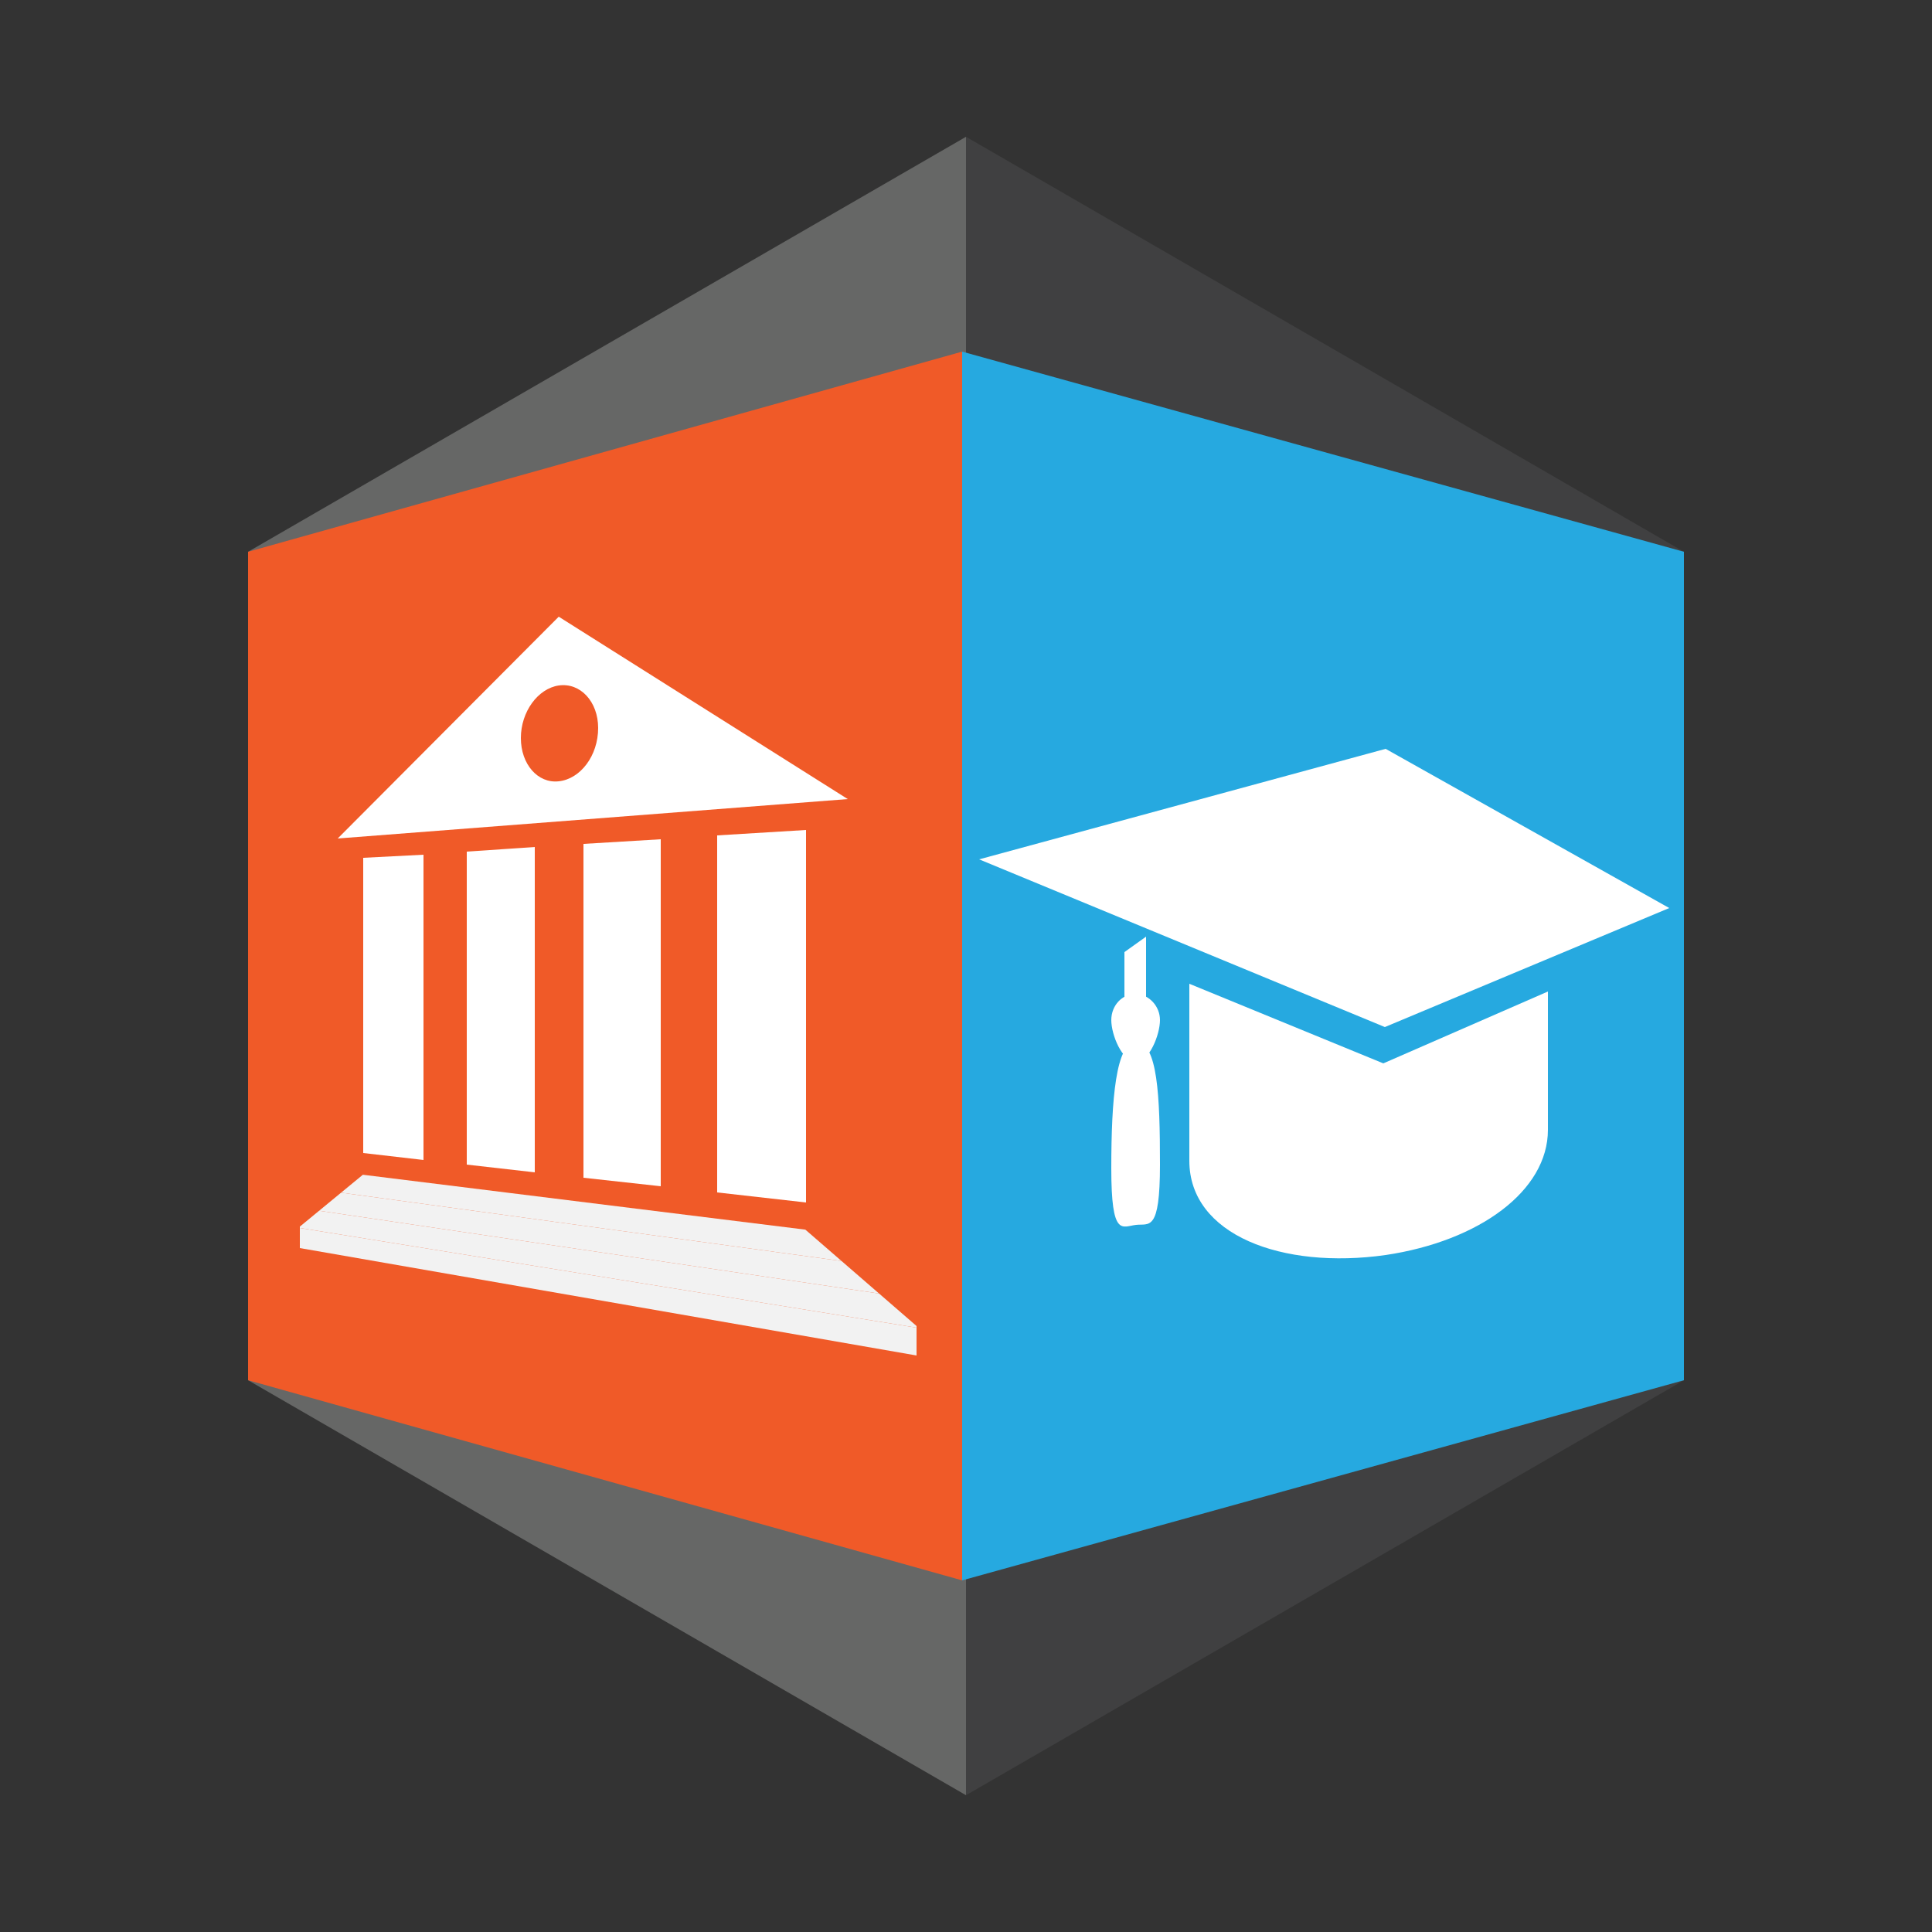 <?xml version="1.0" encoding="utf-8"?>
<!-- Generator: Adobe Illustrator 18.0.0, SVG Export Plug-In . SVG Version: 6.00 Build 0)  -->
<!DOCTYPE svg PUBLIC "-//W3C//DTD SVG 1.1//EN" "http://www.w3.org/Graphics/SVG/1.1/DTD/svg11.dtd">
<svg version="1.1" id="Layer_1" xmlns="http://www.w3.org/2000/svg" xmlns:xlink="http://www.w3.org/1999/xlink" x="0px" y="0px"
	 viewBox="-50 -50 250 250" enable-background="new -50 -50 250 250" xml:space="preserve">
<rect x="-50" y="-50" width="250" height="250" fill="#333333" stroke="none"/>
<polygon fill="#666766" points="75,-32.3 75,182.3 -17.9,128.6 -17.9,21.4 "/>
<polygon fill="#404041" points="167.9,21.4 167.9,128.6 75,182.3 75,-32.3 "/>
<polygon id="XMLID_21_" fill="#F05A28" points="74.5,154.5 -17.9,128.6 -17.9,21.4 74.5,-4.5 "/>
<polygon id="RightShield" fill="#26A9E0" points="167.9,128.6 74.5,154.5 74.5,-4.5 167.9,21.4 "/>
<g>
	<polygon fill="#FFFFFF" points="252.4,-2.2 298.5,-37.1 344.7,-2.2 	"/>
</g>
<g>
	<g>
		<g>
			<defs>
				<polygon id="SVGID_1_" points="368.9,79 369,78.9 333.7,53.3 263.3,53.4 228.6,79 				"/>
			</defs>
			<clipPath id="SVGID_2_">
				<use xlink:href="#SVGID_1_"  overflow="visible"/>
			</clipPath>
			<g clip-path="url(#SVGID_2_)">
				<rect x="239.4" y="71.3" fill="#A8AAAD" width="118.9" height="4"/>
				<rect x="239.4" y="67.2" fill="#D2D3D4" width="118.9" height="4"/>
				<rect x="239.4" y="63.2" fill="#E7E7E7" width="118.9" height="4"/>
				<rect x="239.4" y="59.2" fill="#F2F2F2" width="118.9" height="4"/>
			</g>
		</g>
	</g>
</g>
<circle fill="#010101" cx="298.5" cy="-17.1" r="8.1"/>
<g>
	<polygon fill="#FFFFFF" points="275.2,10.1 275.2,1.6 255.9,1.6 255.9,10.1 260.6,10.1 260.6,50.8 255.9,50.8 255.9,59.4 
		275.2,59.4 275.2,50.8 270.6,50.8 270.6,10.1 	"/>
</g>
<g>
	<polygon fill="#FFFFFF" points="319.9,10.1 319.9,1.6 300.6,1.6 300.6,10.1 305.2,10.1 305.2,50.8 300.6,50.8 300.6,59.4 
		319.9,59.4 319.9,50.8 315.2,50.8 315.2,10.1 	"/>
</g>
<g>
	<polygon fill="#FFFFFF" points="297.6,10.1 297.6,1.6 278.2,1.6 278.2,10.1 282.9,10.1 282.9,50.8 278.2,50.8 278.2,59.4 
		297.6,59.4 297.6,50.8 292.9,50.8 292.9,10.1 	"/>
</g>
<g>
	<polygon fill="#FFFFFF" points="342.2,10.1 342.2,1.6 322.9,1.6 322.9,10.1 327.5,10.1 327.5,50.8 322.9,50.8 322.9,59.4 
		342.2,59.4 342.2,50.8 337.5,50.8 337.5,10.1 	"/>
</g>
<rect x="252.5" y="-2.4" fill="#939598" width="92.1" height="4.4"/>
<g>
	<path fill="#FFFFFF" d="M22.3,29.8L-6.3,58.5l66-5.1L22.3,29.8z M22.3,51.1c-2.7,0.3-4.9-2.2-4.9-5.6s2.2-6.4,4.9-6.8
		c2.8-0.4,5.1,2.1,5.1,5.5C27.4,47.8,25.1,50.8,22.3,51.1z"/>
	<g>
		<g>
			<g>
				<defs>
					<polygon id="SVGID_3_" points="78.9,130.6 79,130.6 47.5,103.3 1.1,98.6 -16.4,113 					"/>
				</defs>
				<clipPath id="SVGID_4_">
					<use xlink:href="#SVGID_3_"  overflow="visible"/>
				</clipPath>
				<g clip-path="url(#SVGID_4_)">
					<polygon fill="#F2F2F2" points="-11.2,108.9 68.6,121.8 68.6,125.4 -11.2,111.5 					"/>
					<polygon fill="#F2F2F2" points="-11.2,106.3 68.6,118.1 68.6,121.8 -11.2,108.9 					"/>
					<polygon fill="#F2F2F2" points="-11.2,103.6 68.6,114.5 68.6,118.1 -11.2,106.3 					"/>
					<polygon fill="#F2F2F2" points="-11.2,101 68.6,110.9 68.6,114.5 -11.2,103.6 					"/>
				</g>
			</g>
		</g>
	</g>
	<polygon fill="#FFFFFF" points="4.8,100.1 -3,99.2 -3,61 4.8,60.6 	"/>
	<polygon fill="#FFFFFF" points="19.2,101.7 10.4,100.7 10.4,60.2 19.2,59.6 	"/>
	<polygon fill="#FFFFFF" points="35.5,103.5 25.5,102.4 25.5,59.2 35.5,58.6 	"/>
	<polygon fill="#FFFFFF" points="54.3,105.6 42.8,104.3 42.8,58.1 54.3,57.4 	"/>
</g>
<g>
	<path fill="#FFFFFF" d="M297.5,137L264,159.2h67.2L297.5,137z M297.6,154.9c-2.9,0-5.2-2.3-5.2-5.2c0-2.9,2.3-5.2,5.2-5.2
		s5.2,2.3,5.2,5.2C302.8,152.6,300.4,154.9,297.6,154.9z"/>
	<g>
		<g>
			<g>
				<defs>
					<polygon id="SVGID_5_" points="345.2,213 345.3,212.9 321.3,196.6 273.5,196.7 249.9,213 					"/>
				</defs>
				<clipPath id="SVGID_6_">
					<use xlink:href="#SVGID_5_"  overflow="visible"/>
				</clipPath>
				<g clip-path="url(#SVGID_6_)">
					<rect x="257.2" y="208.1" fill="#F2F2F2" width="80.7" height="2.6"/>
					<rect x="257.2" y="205.5" fill="#F2F2F2" width="80.7" height="2.6"/>
					<rect x="257.2" y="202.9" fill="#F2F2F2" width="80.7" height="2.6"/>
					<rect x="257.2" y="200.4" fill="#F2F2F2" width="80.7" height="2.6"/>
				</g>
			</g>
		</g>
	</g>
	<rect x="268.3" y="161.9" fill="#FFFFFF" width="9.7" height="35.8"/>
	<rect x="284.6" y="161.9" fill="#FFFFFF" width="9.7" height="35.8"/>
	<rect x="300.9" y="161.9" fill="#FFFFFF" width="9.7" height="35.8"/>
	<rect x="317.2" y="161.9" fill="#FFFFFF" width="9.7" height="35.8"/>
</g>
<g>
	<path fill="#FCEE21" d="M429.8,187.8c0,5.9-1,5-2.3,5s-2.3,0.9-2.3-5s0.4-10.6,2.3-10.7C429.5,177.2,429.8,181.9,429.8,187.8z"/>
	<g>
		<path fill="#404041" d="M474.4,189.6c0,6.5-9.4,10.8-21,10.8c-11.6,0-21-4.3-21-10.8c0-6.5,9.4-11.8,21-11.8
			C465.1,177.8,474.4,183.1,474.4,189.6z"/>
		<rect x="432.5" y="163.3" fill="#404041" width="41.9" height="26.3"/>
	</g>
	<polygon points="453.5,179.2 414.1,161 453.5,147.5 492.9,161 	"/>
	<path fill="none" stroke="#FCEE21" d="M453.5,161.5l-25.9,5.7c0,0-0.1,4.8-0.1,9"/>
	<circle fill="#404041" cx="453.5" cy="161.5" r="2.3"/>
	<path fill="#FCEE21" d="M428.2,188.7l0.5,0.4l0.4,0.5l0.2,0.6l0,0.6l-0.2,0.6c0,0,1.6,1.1,1.3,1.5c-0.3,0.4-1.7-1-1.7-1
		s1.1,1.6,0.7,1.8s-1.3-1.5-1.3-1.5s0.6,1.8,0.1,1.9c-0.5,0.1-0.7-1.8-0.7-1.8s-0.1,1.9-0.5,1.9c-0.5-0.1-0.1-1.9-0.1-1.9
		s-0.7,1.8-1.1,1.6c-0.4-0.2,0.6-1.9,0.6-1.9s-1.2,1.5-1.6,1.1s1.1-1.6,1.1-1.6l-0.3-0.6l-0.1-0.6l0.1-0.6l0.3-0.5l0.5-0.4l0.6-0.2
		l0.6,0L428.2,188.7z"/>
	<path fill="#C1272D" d="M425.7,180.2v-1.6c0-0.3,0.3-0.6,0.6-0.6h2.5c0.3,0,0.6,0.3,0.6,0.6v1.6c0,0.2-0.9,0.8-1.9,0.8
		C426.6,181,425.7,180.4,425.7,180.2z"/>
	<circle fill="#FCEE21" cx="427.5" cy="176.6" r="2.3"/>
</g>
<g>
	<path fill="#FFFFFF" d="M100.1,100.7c0,8.8-1.4,7.6-3.1,7.8c-1.8,0.2-3.2,1.7-3.2-7.3s0.6-16.3,3.2-16.4
		C99.8,84.9,100.1,91.8,100.1,100.7z"/>
	<g>
		<path fill="#FFFFFF" d="M150.3,96.2c0,7.9-8.9,14.4-21,16.2c-13.4,1.9-25.4-2.6-25.4-12.2s11.9-8.3,25.3-8.6
			C141.2,91.4,150.3,88.3,150.3,96.2z"/>
		<polygon fill="#FFFFFF" points="150.3,78.3 129,87.6 103.9,77.3 103.9,100.2 150.3,96.2 		"/>
	</g>
	<polygon fill="#FFFFFF" points="129.2,82.9 76.7,61.2 129.3,46.9 166,67.5 	"/>
	<path fill="#FFFFFF" d="M100.1,82c0,1.9-1.4,5.4-3.1,5.4c-1.8,0-3.2-3.5-3.2-5.4c0-1.9,1.4-3.4,3.2-3.4
		C98.7,78.7,100.1,80.2,100.1,82z"/>
</g>
<polygon fill="#FFFFFF" points="98.3,82.2 95.5,84.2 95.5,73.2 98.3,71.2 "/>
</svg>
